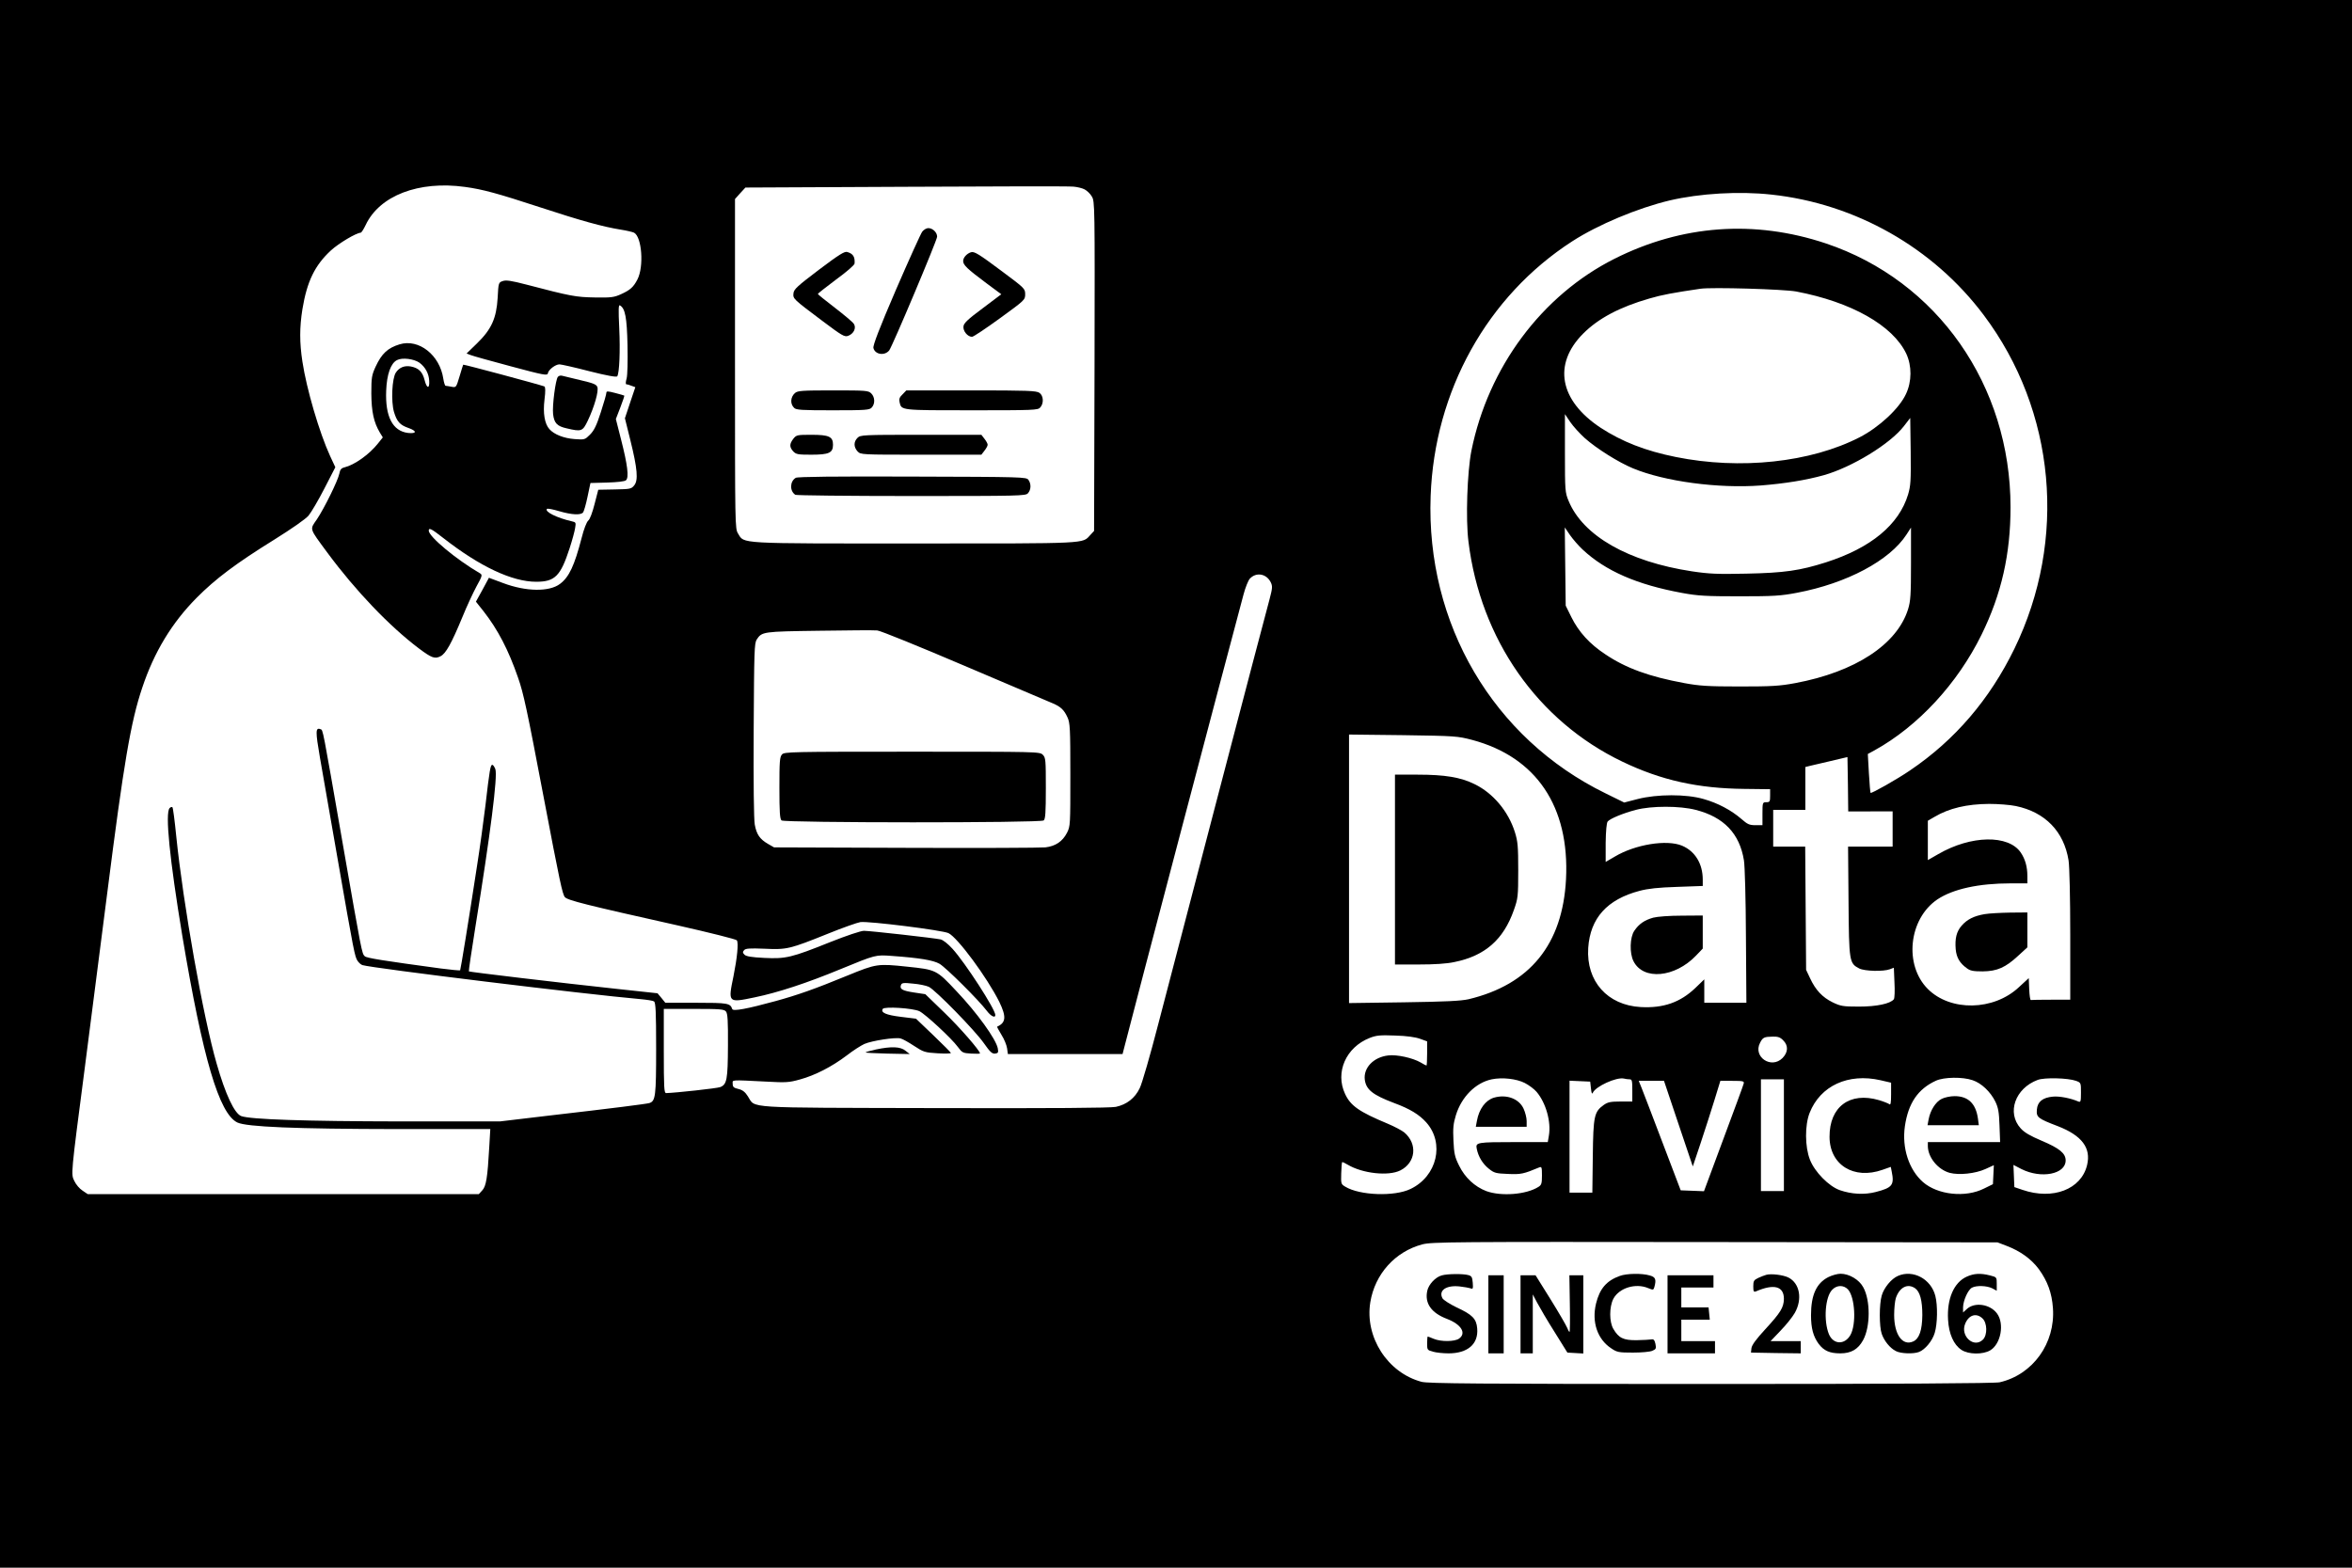 <?xml version="1.0" standalone="no"?>
<!DOCTYPE svg PUBLIC "-//W3C//DTD SVG 20010904//EN"
 "http://www.w3.org/TR/2001/REC-SVG-20010904/DTD/svg10.dtd">
<svg version="1.0" xmlns="http://www.w3.org/2000/svg"
 width="1536pt" height="1024pt" viewBox="0 0 1536 1024"
 preserveAspectRatio="xMidYMid meet">

<g transform="translate(0,1024) scale(0.1,-0.1)"
fill="#000000" stroke="none">
<path d="M0 5120 l0 -5120 7680 0 7680 0 0 5120 0 5120 -7680 0 -7680 0 0
-5120z m3037 3899 c117 -16 212 -42 493 -134 265 -87 406 -126 524 -145 38 -6
77 -15 87 -20 51 -28 65 -221 22 -305 -26 -50 -46 -69 -108 -97 -44 -20 -64
-23 -170 -21 -124 2 -157 8 -447 84 -100 26 -134 31 -155 23 -27 -9 -28 -11
-33 -109 -8 -134 -40 -206 -136 -299 l-67 -65 26 -10 c14 -6 133 -39 264 -74
216 -58 238 -62 241 -45 4 23 49 58 76 58 11 0 100 -20 196 -45 114 -29 177
-40 181 -33 14 22 20 165 13 314 -6 125 -5 156 5 149 34 -20 45 -79 49 -260 2
-107 0 -196 -6 -218 -6 -20 -7 -37 -2 -37 5 0 20 -4 34 -10 l25 -9 -34 -101
-34 -102 35 -141 c47 -189 53 -264 26 -297 -19 -24 -26 -25 -128 -27 l-107 -2
-24 -93 c-14 -55 -30 -99 -41 -108 -11 -9 -29 -55 -44 -115 -47 -180 -81 -254
-141 -299 -70 -53 -222 -51 -373 6 l-91 34 -42 -78 -43 -78 50 -63 c93 -119
162 -251 225 -433 36 -102 59 -210 167 -779 106 -557 123 -636 139 -655 18
-21 139 -51 738 -185 208 -47 380 -90 385 -97 12 -17 2 -115 -22 -235 -36
-174 -36 -174 137 -138 155 32 343 94 563 185 229 94 228 94 334 86 183 -13
270 -28 311 -51 41 -23 258 -239 309 -307 27 -36 56 -50 56 -28 0 38 -197 342
-280 433 -29 32 -62 58 -78 61 -42 9 -460 56 -500 56 -20 0 -113 -31 -221 -74
-252 -101 -289 -110 -430 -103 -83 4 -118 10 -129 21 -12 12 -13 18 -3 29 9
12 35 14 134 10 146 -7 165 -2 416 99 96 39 191 72 210 75 57 7 534 -53 575
-72 60 -29 252 -289 332 -449 47 -97 44 -136 -14 -162 -2 -1 11 -25 28 -53 18
-28 34 -68 37 -89 l5 -37 374 0 375 0 9 35 c69 272 665 2534 781 2967 12 46
31 92 41 103 42 45 109 33 137 -24 12 -25 11 -38 -8 -110 -52 -191 -526 -2005
-727 -2776 -52 -201 -106 -389 -121 -418 -31 -65 -85 -107 -156 -122 -36 -7
-406 -10 -1182 -8 -1268 3 -1168 -3 -1221 77 -18 29 -36 42 -62 48 -30 7 -37
13 -37 33 0 28 -21 27 220 15 127 -7 148 -6 219 14 99 27 208 83 306 157 41
32 93 65 115 75 48 21 201 45 236 36 14 -3 54 -26 89 -49 61 -40 70 -43 153
-48 48 -3 87 -2 87 2 0 3 -51 55 -114 115 l-114 109 -98 12 c-98 12 -134 28
-119 52 11 17 196 5 239 -15 38 -18 210 -177 251 -233 28 -38 33 -41 88 -44
31 -2 57 -1 57 1 0 18 -133 171 -234 268 l-123 119 -73 11 c-78 12 -96 22 -86
49 5 14 16 16 79 9 39 -3 86 -13 103 -21 43 -21 300 -283 360 -369 40 -57 53
-69 73 -67 20 3 22 7 17 35 -12 60 -135 231 -269 372 -132 141 -133 141 -325
161 -190 20 -199 19 -387 -58 -216 -89 -328 -128 -470 -167 -186 -51 -278 -68
-283 -52 -13 38 -28 41 -235 41 l-202 0 -25 31 -26 31 -269 29 c-381 41 -959
110 -963 114 -2 2 17 131 42 287 99 613 147 989 131 1034 -6 15 -14 28 -20 28
-12 1 -18 -34 -45 -267 -12 -98 -36 -275 -55 -395 -55 -359 -107 -677 -110
-680 -2 -2 -59 3 -127 12 -376 51 -484 68 -496 80 -19 18 -20 26 -143 731
-135 775 -129 746 -146 752 -33 13 -33 -15 -4 -183 16 -93 68 -389 115 -659
108 -621 113 -643 131 -671 8 -12 22 -25 32 -28 70 -21 1459 -191 1814 -222
43 -4 83 -10 90 -15 11 -7 14 -67 14 -307 0 -312 -4 -344 -44 -357 -20 -6
-232 -33 -656 -82 l-320 -38 -650 0 c-626 1 -981 13 -1040 35 -44 17 -103 142
-160 342 -88 303 -219 1045 -264 1486 -10 101 -21 186 -25 189 -3 4 -12 1 -18
-5 -31 -31 0 -335 83 -837 134 -800 240 -1159 359 -1217 61 -29 377 -42 1044
-43 l608 0 -7 -120 c-11 -197 -20 -254 -46 -281 l-22 -24 -1277 0 -1277 0 -34
23 c-19 12 -43 40 -53 62 -23 47 -25 29 69 750 35 270 100 777 145 1129 108
851 154 1122 229 1344 77 232 194 425 356 588 122 123 256 224 506 379 115 72
203 133 224 157 18 22 65 102 104 178 l71 138 -34 73 c-70 152 -154 438 -181
617 -19 124 -19 223 0 342 30 182 81 287 186 384 50 46 165 115 195 116 5 1
19 23 32 50 90 192 346 291 649 249z m4046 -16 c15 -8 37 -28 47 -46 20 -31
20 -55 18 -1109 l-3 -1076 -25 -27 c-53 -57 -1 -55 -1144 -55 -1171 0 -1114
-3 -1156 65 -20 32 -20 46 -20 1109 l0 1076 34 38 34 37 1049 5 c576 3 1068 4
1093 1 25 -2 58 -10 73 -18z m4485 -34 c550 -59 1057 -347 1387 -787 470 -626
547 -1467 200 -2180 -161 -330 -387 -595 -681 -794 -83 -57 -253 -153 -258
-147 -2 2 -7 60 -11 129 l-7 125 44 24 c284 157 542 436 699 756 130 265 189
526 189 832 0 796 -478 1479 -1206 1723 -467 156 -940 121 -1380 -100 -475
-239 -825 -709 -935 -1255 -27 -138 -38 -446 -19 -593 78 -637 452 -1172 1005
-1437 254 -122 494 -175 797 -178 l168 -2 0 -42 c0 -39 -2 -43 -25 -43 -24 0
-25 -2 -25 -75 l0 -75 -46 0 c-40 0 -52 6 -92 41 -66 57 -154 104 -247 130
-114 33 -303 32 -429 0 l-89 -23 -124 61 c-731 358 -1171 1106 -1140 1941 25
686 370 1306 925 1664 169 109 427 217 637 267 197 46 454 61 663 38z m162
-633 c359 -68 631 -221 719 -406 37 -79 37 -182 -2 -264 -44 -95 -176 -217
-302 -282 -321 -165 -780 -214 -1201 -129 -199 40 -351 100 -491 191 -269 178
-313 415 -114 615 100 100 238 173 432 229 81 24 157 38 334 64 75 11 543 -3
625 -18z m-1380 -958 c78 -69 220 -158 314 -197 207 -86 558 -133 836 -112
161 13 295 35 410 67 185 52 435 205 524 321 l41 53 3 -218 c2 -193 0 -224
-17 -282 -60 -198 -243 -349 -536 -443 -170 -54 -271 -69 -520 -74 -187 -4
-241 -2 -355 15 -416 63 -712 232 -806 460 -23 55 -24 68 -24 312 l0 255 35
-52 c19 -28 62 -75 95 -105z m-14 -728 c150 -140 355 -229 649 -283 103 -19
156 -22 375 -22 224 0 270 3 375 23 327 62 606 211 716 381 l29 45 0 -236 c0
-204 -3 -245 -19 -297 -72 -231 -346 -410 -737 -483 -102 -19 -154 -22 -364
-22 -207 0 -263 4 -360 22 -228 42 -381 97 -516 188 -102 67 -174 146 -222
243 l-37 75 -3 255 -3 256 34 -50 c19 -27 56 -70 83 -95z m-4037 -759 c295
-126 554 -236 576 -245 52 -22 74 -43 96 -91 17 -36 19 -71 19 -375 0 -329 0
-337 -22 -380 -29 -56 -74 -87 -141 -95 -29 -3 -439 -5 -912 -3 l-860 3 -40
23 c-53 31 -74 61 -86 126 -6 34 -9 269 -7 618 3 517 4 566 20 591 34 51 39
52 408 57 190 3 360 4 379 2 19 -1 275 -105 570 -231z m3315 -484 c419 -112
637 -435 613 -910 -22 -425 -235 -688 -637 -784 -50 -11 -148 -16 -422 -20
l-358 -5 0 877 0 877 353 -4 c342 -5 355 -6 451 -31z m2601 -467 l145 0 0
-115 0 -115 -146 0 -145 0 3 -357 c3 -397 5 -405 70 -439 36 -18 157 -21 200
-5 l26 10 4 -97 c3 -53 1 -102 -4 -109 -23 -29 -112 -48 -228 -48 -105 0 -120
3 -172 28 -67 33 -111 80 -147 157 l-26 55 -3 403 -3 402 -105 0 -104 0 0 120
0 120 105 0 105 0 0 140 0 140 28 7 c15 3 77 18 137 32 l110 26 3 -177 2 -178
145 0z m950 35 c192 -40 314 -167 344 -355 6 -37 11 -245 11 -487 l0 -423
-125 0 c-69 0 -128 -1 -132 -2 -5 -2 -9 30 -11 70 l-3 73 -64 -59 c-165 -155
-447 -160 -595 -12 -157 157 -125 458 62 585 102 68 269 105 480 105 l108 0 0
48 c0 60 -14 110 -43 153 -80 118 -325 114 -539 -10 l-68 -39 0 128 0 129 43
25 c96 57 212 84 357 85 58 0 137 -6 175 -14z m-2091 -25 c184 -47 287 -155
315 -330 6 -36 12 -255 13 -498 l3 -432 -137 0 -138 0 0 77 0 76 -59 -57 c-99
-94 -208 -132 -356 -124 -217 12 -357 168 -343 386 13 195 123 317 335 373 57
15 122 22 246 26 l167 6 0 42 c0 103 -50 185 -135 221 -100 42 -307 8 -439
-71 -32 -19 -59 -35 -60 -35 0 0 0 56 0 125 1 77 6 130 13 139 16 19 100 54
184 76 102 27 287 27 391 0z m-6333 -1317 c11 -13 14 -61 13 -222 -1 -224 -7
-255 -51 -272 -22 -8 -286 -37 -353 -39 -13 0 -15 37 -15 275 l0 275 196 0
c171 0 198 -2 210 -17z m4532 -178 l47 -17 0 -79 c0 -43 -2 -79 -4 -79 -3 0
-20 9 -38 20 -52 30 -155 53 -212 46 -96 -11 -163 -81 -153 -159 9 -65 52 -99
192 -152 103 -38 163 -75 209 -126 122 -136 71 -352 -102 -435 -104 -51 -333
-43 -427 15 -27 16 -28 19 -26 86 1 39 4 72 6 74 2 2 19 -6 37 -17 96 -57 265
-76 343 -37 101 51 114 173 26 248 -16 13 -65 39 -108 57 -187 78 -243 117
-279 195 -66 141 6 304 160 365 43 17 68 20 166 16 75 -2 132 -10 163 -21z
m2372 -10 c35 -34 33 -78 -4 -116 -74 -74 -194 8 -147 99 18 36 27 40 84 41
33 1 49 -5 67 -24z m-1687 -279 c27 -14 62 -40 77 -58 61 -72 96 -196 80 -287
l-7 -41 -211 0 c-253 0 -261 -2 -253 -43 10 -52 39 -99 79 -131 35 -28 46 -31
125 -34 85 -4 102 0 205 43 15 6 17 0 17 -53 0 -51 -3 -62 -22 -74 -79 -51
-244 -64 -342 -28 -75 29 -139 88 -177 166 -28 56 -33 78 -37 163 -4 82 -1
111 16 167 37 120 129 212 234 234 68 14 161 4 216 -24z m685 24 c15 0 17 -10
17 -72 l0 -73 -77 0 c-65 0 -83 -4 -109 -22 -63 -45 -69 -72 -72 -335 l-3
-238 -75 0 -74 0 0 365 0 366 68 -3 67 -3 5 -45 c3 -30 7 -39 12 -28 17 41
154 104 203 93 11 -3 28 -5 38 -5z m1638 -6 l69 -16 0 -75 c0 -59 -3 -73 -12
-65 -7 5 -37 17 -67 26 -191 56 -324 -43 -323 -240 1 -183 158 -281 346 -215
l54 19 6 -30 c18 -89 4 -106 -104 -134 -74 -19 -157 -15 -235 12 -71 25 -164
119 -195 199 -33 84 -34 225 -2 306 70 177 252 261 463 213z m602 0 c57 -19
116 -75 148 -140 19 -40 24 -68 27 -156 l4 -108 -236 0 -236 0 0 -27 c1 -73
66 -153 143 -174 61 -16 167 -5 233 25 l55 25 -3 -62 -3 -62 -57 -28 c-122
-62 -304 -42 -400 42 -92 81 -138 223 -118 364 22 151 85 244 203 298 53 24
174 26 240 3z m675 -4 c32 -12 32 -13 32 -77 0 -58 -2 -64 -17 -58 -51 22
-123 36 -166 32 -67 -6 -101 -33 -105 -85 -4 -50 6 -58 137 -108 157 -61 218
-142 191 -254 -38 -159 -224 -230 -422 -162 l-53 18 -3 73 -3 72 52 -27 c129
-65 289 -34 289 56 0 47 -41 80 -157 129 -75 32 -112 53 -137 81 -92 102 -36
261 111 316 44 17 199 13 251 -6z m-1908 -355 l0 -365 -75 0 -75 0 0 365 0
365 75 0 75 0 0 -365z m-689 75 l94 -279 51 152 c28 84 68 209 90 280 l39 127
78 0 c73 0 79 -2 74 -19 -2 -10 -62 -172 -132 -360 l-127 -342 -76 3 -76 3
-118 310 c-65 171 -126 331 -137 358 l-19 47 82 0 83 0 94 -280z m2144 -798
c89 -34 160 -85 210 -152 57 -79 85 -155 92 -255 16 -229 -131 -434 -348 -484
-29 -7 -679 -11 -1884 -11 -1527 0 -1849 3 -1891 14 -222 59 -372 292 -335
520 30 184 162 331 340 378 62 16 192 17 1911 15 l1845 -2 60 -23z"/>
<path d="M2610 7991 c-78 -24 -117 -60 -157 -146 -25 -55 -28 -70 -28 -175 1
-120 16 -189 56 -256 l19 -31 -31 -39 c-58 -73 -154 -141 -220 -157 -21 -5
-28 -15 -33 -41 -9 -45 -98 -226 -147 -299 -47 -68 -51 -54 69 -217 184 -249
406 -481 597 -625 84 -63 105 -71 143 -51 34 18 70 82 142 256 28 69 70 159
92 200 38 68 39 75 23 85 -155 90 -335 240 -335 279 0 21 17 13 96 -49 238
-186 449 -285 606 -285 122 0 159 37 218 219 17 52 33 111 36 132 6 36 5 38
-22 44 -97 22 -179 63 -162 81 4 4 40 -3 80 -15 82 -24 141 -27 156 -8 5 6 19
53 29 102 l19 90 109 3 c65 2 115 7 123 15 21 17 10 102 -32 266 l-34 134 29
75 c16 42 28 77 26 78 -1 1 -28 9 -59 17 -50 13 -58 13 -58 1 0 -8 -16 -65
-36 -126 -28 -87 -44 -120 -71 -147 -33 -33 -35 -34 -101 -29 -69 5 -133 30
-164 65 -31 34 -43 104 -32 193 7 56 6 83 -1 86 -35 13 -527 145 -530 142 -1
-2 -12 -36 -24 -77 -22 -73 -22 -73 -53 -67 -17 3 -34 6 -38 6 -4 0 -11 21
-15 47 -23 154 -160 262 -285 224z m129 -120 c38 -28 62 -71 64 -119 3 -54
-16 -51 -30 5 -14 55 -39 79 -89 89 -42 8 -77 -6 -99 -40 -25 -38 -32 -188
-12 -257 19 -63 39 -85 93 -104 58 -20 57 -39 -1 -33 -101 12 -150 107 -143
276 4 107 30 180 71 200 34 18 110 8 146 -17z"/>
<path d="M3643 7778 c-15 -19 -37 -188 -31 -243 7 -59 26 -79 89 -93 97 -23
104 -20 138 51 43 91 72 193 62 219 -6 17 -26 25 -107 44 -54 13 -108 26 -120
29 -12 4 -25 1 -31 -7z"/>
<path d="M5721 3385 c-35 -8 -66 -16 -68 -19 -3 -3 61 -6 141 -8 l147 -3 -28
22 c-33 27 -92 29 -192 8z"/>
<path d="M6023 8727 c-10 -13 -87 -184 -172 -380 -109 -253 -151 -364 -147
-380 10 -43 73 -53 103 -16 20 25 313 720 313 743 0 28 -29 56 -58 56 -11 0
-29 -10 -39 -23z"/>
<path d="M5348 8478 c-141 -107 -163 -127 -166 -153 -4 -37 -3 -37 187 -180
129 -97 146 -107 169 -99 37 13 56 52 38 79 -7 11 -63 58 -124 105 -61 47
-111 87 -111 90 0 3 54 45 119 94 66 48 121 95 121 105 3 44 -10 64 -48 75
-17 6 -55 -18 -185 -116z"/>
<path d="M6340 8592 c-27 -9 -50 -35 -50 -57 0 -26 26 -51 152 -145 l97 -72
-122 -92 c-97 -72 -123 -97 -125 -118 -4 -30 27 -68 56 -68 9 0 91 55 182 121
162 118 165 120 165 157 0 36 -4 40 -145 145 -159 119 -188 137 -210 129z"/>
<path d="M5192 7673 c-30 -26 -33 -71 -6 -97 13 -14 50 -16 253 -16 218 0 239
2 254 18 23 25 21 68 -3 92 -19 19 -33 20 -249 20 -203 0 -231 -2 -249 -17z"/>
<path d="M5894 7664 c-20 -19 -24 -31 -19 -52 12 -53 7 -52 470 -52 406 0 433
1 448 18 25 27 22 78 -5 96 -19 14 -79 16 -446 16 l-423 0 -25 -26z"/>
<path d="M5181 7374 c-26 -34 -26 -54 -1 -82 19 -20 31 -22 118 -22 116 0 142
12 142 65 0 53 -26 65 -141 65 -93 0 -98 -1 -118 -26z"/>
<path d="M5600 7380 c-26 -26 -25 -60 0 -88 21 -22 22 -22 415 -22 l394 0 20
26 c12 15 21 32 21 39 0 7 -9 24 -21 39 l-20 26 -395 0 c-381 0 -395 -1 -414
-20z"/>
<path d="M5197 7119 c-39 -23 -41 -86 -3 -111 6 -4 347 -8 757 -8 710 0 747 1
762 18 21 23 22 62 3 88 -14 18 -35 19 -758 21 -510 2 -749 -1 -761 -8z"/>
<path d="M5107 5312 c-15 -16 -17 -47 -17 -219 0 -157 3 -203 14 -212 20 -16
1692 -17 1712 0 11 9 14 51 14 210 0 186 -1 200 -20 219 -20 20 -33 20 -853
20 -795 0 -835 -1 -850 -18z"/>
<path d="M9110 4560 l0 -620 155 0 c102 0 183 5 233 16 199 40 321 146 389
341 26 74 28 87 28 258 0 158 -3 189 -22 250 -43 136 -142 254 -263 313 -91
45 -194 62 -371 62 l-149 0 0 -620z"/>
<path d="M12961 4269 c-70 -12 -114 -34 -150 -75 -34 -39 -45 -84 -39 -155 5
-53 26 -90 72 -123 22 -17 42 -21 104 -21 95 1 149 25 233 103 l59 54 0 114 0
114 -112 -1 c-62 -1 -137 -5 -167 -10z"/>
<path d="M10797 4246 c-57 -16 -94 -41 -124 -86 -29 -42 -32 -147 -5 -199 64
-126 270 -107 408 37 l44 46 0 108 0 108 -137 -1 c-80 0 -159 -6 -186 -13z"/>
<path d="M9756 3070 c-55 -17 -97 -74 -111 -152 l-7 -38 166 0 166 0 0 38 c0
20 -9 56 -20 80 -30 66 -112 96 -194 72z"/>
<path d="M12680 3062 c-39 -19 -74 -75 -85 -134 l-7 -38 167 0 168 0 -6 45
c-14 97 -64 145 -152 145 -28 0 -66 -8 -85 -18z"/>
<path d="M9415 1909 c-41 -11 -85 -59 -94 -100 -18 -82 26 -145 129 -184 94
-36 128 -94 78 -129 -29 -20 -117 -21 -165 -1 -19 8 -37 15 -39 15 -2 0 -4
-20 -4 -45 0 -42 1 -44 38 -54 20 -6 66 -11 102 -11 125 0 196 61 187 163 -5
63 -32 90 -134 137 -45 22 -86 48 -93 60 -27 51 25 87 113 77 29 -3 60 -9 70
-12 16 -7 18 -3 15 36 -3 36 -7 44 -28 50 -35 10 -139 9 -175 -2z"/>
<path d="M10579 1906 c-87 -31 -132 -83 -156 -181 -29 -120 9 -233 99 -292 38
-26 49 -28 142 -28 56 0 113 5 127 12 24 10 26 15 20 45 -6 26 -12 32 -27 29
-10 -2 -54 -4 -96 -5 -86 -1 -117 14 -152 74 -27 46 -27 143 0 196 37 71 145
105 228 70 32 -13 34 -13 40 7 14 51 7 66 -31 76 -51 15 -150 13 -194 -3z"/>
<path d="M11535 1913 c-11 -3 -35 -12 -52 -20 -29 -14 -33 -20 -33 -55 0 -34
3 -39 18 -33 118 51 182 33 182 -49 -1 -57 -22 -90 -122 -199 -59 -64 -87
-102 -90 -123 l-3 -29 163 -3 162 -2 0 40 0 40 -99 0 -98 0 64 67 c36 37 78
89 94 117 51 90 33 193 -41 231 -33 17 -112 27 -145 18z"/>
<path d="M11940 1898 c-78 -40 -113 -117 -113 -249 0 -86 15 -139 50 -187 34
-45 72 -62 141 -62 71 0 116 26 149 86 48 87 49 260 1 346 -27 50 -92 88 -148
88 -20 0 -56 -10 -80 -22z m128 -80 c47 -51 56 -229 16 -299 -38 -65 -111 -62
-140 6 -36 88 -25 245 22 291 30 31 74 31 102 2z"/>
<path d="M12395 1906 c-43 -18 -92 -78 -106 -128 -17 -57 -17 -203 0 -251 16
-46 54 -93 92 -112 31 -17 115 -20 151 -6 40 15 88 73 103 125 18 59 20 179 4
241 -28 111 -146 174 -244 131z m112 -81 c32 -23 47 -80 47 -175 -1 -99 -20
-154 -59 -172 -70 -32 -125 44 -125 173 0 42 5 91 11 110 24 71 77 98 126 64z"/>
<path d="M12844 1901 c-84 -38 -130 -145 -122 -281 5 -93 37 -164 87 -197 46
-31 141 -32 189 -3 69 42 93 173 44 240 -45 62 -147 77 -198 29 l-24 -22 0 34
c1 44 32 114 58 128 30 16 98 13 132 -4 l30 -16 0 45 c0 43 0 44 -44 55 -63
16 -105 13 -152 -8z m103 -273 c31 -29 33 -108 3 -138 -59 -59 -150 23 -116
104 24 58 73 72 113 34z"/>
<path d="M9720 1655 l0 -255 50 0 50 0 0 255 0 255 -50 0 -50 0 0 -255z"/>
<path d="M9930 1655 l0 -255 40 0 40 0 0 193 0 192 29 -55 c16 -30 66 -116
113 -190 l84 -135 52 -3 52 -3 0 255 0 256 -45 0 -46 0 3 -185 c2 -102 1 -185
-2 -185 -3 0 -10 12 -16 28 -6 15 -54 98 -108 185 l-98 157 -49 0 -49 0 0
-255z"/>
<path d="M10890 1655 l0 -255 155 0 155 0 0 40 0 40 -110 0 -110 0 0 70 0 70
93 0 93 0 -4 40 -4 40 -89 0 -89 0 0 65 0 65 105 0 105 0 0 40 0 40 -150 0
-150 0 0 -255z"/>
</g>
</svg>
